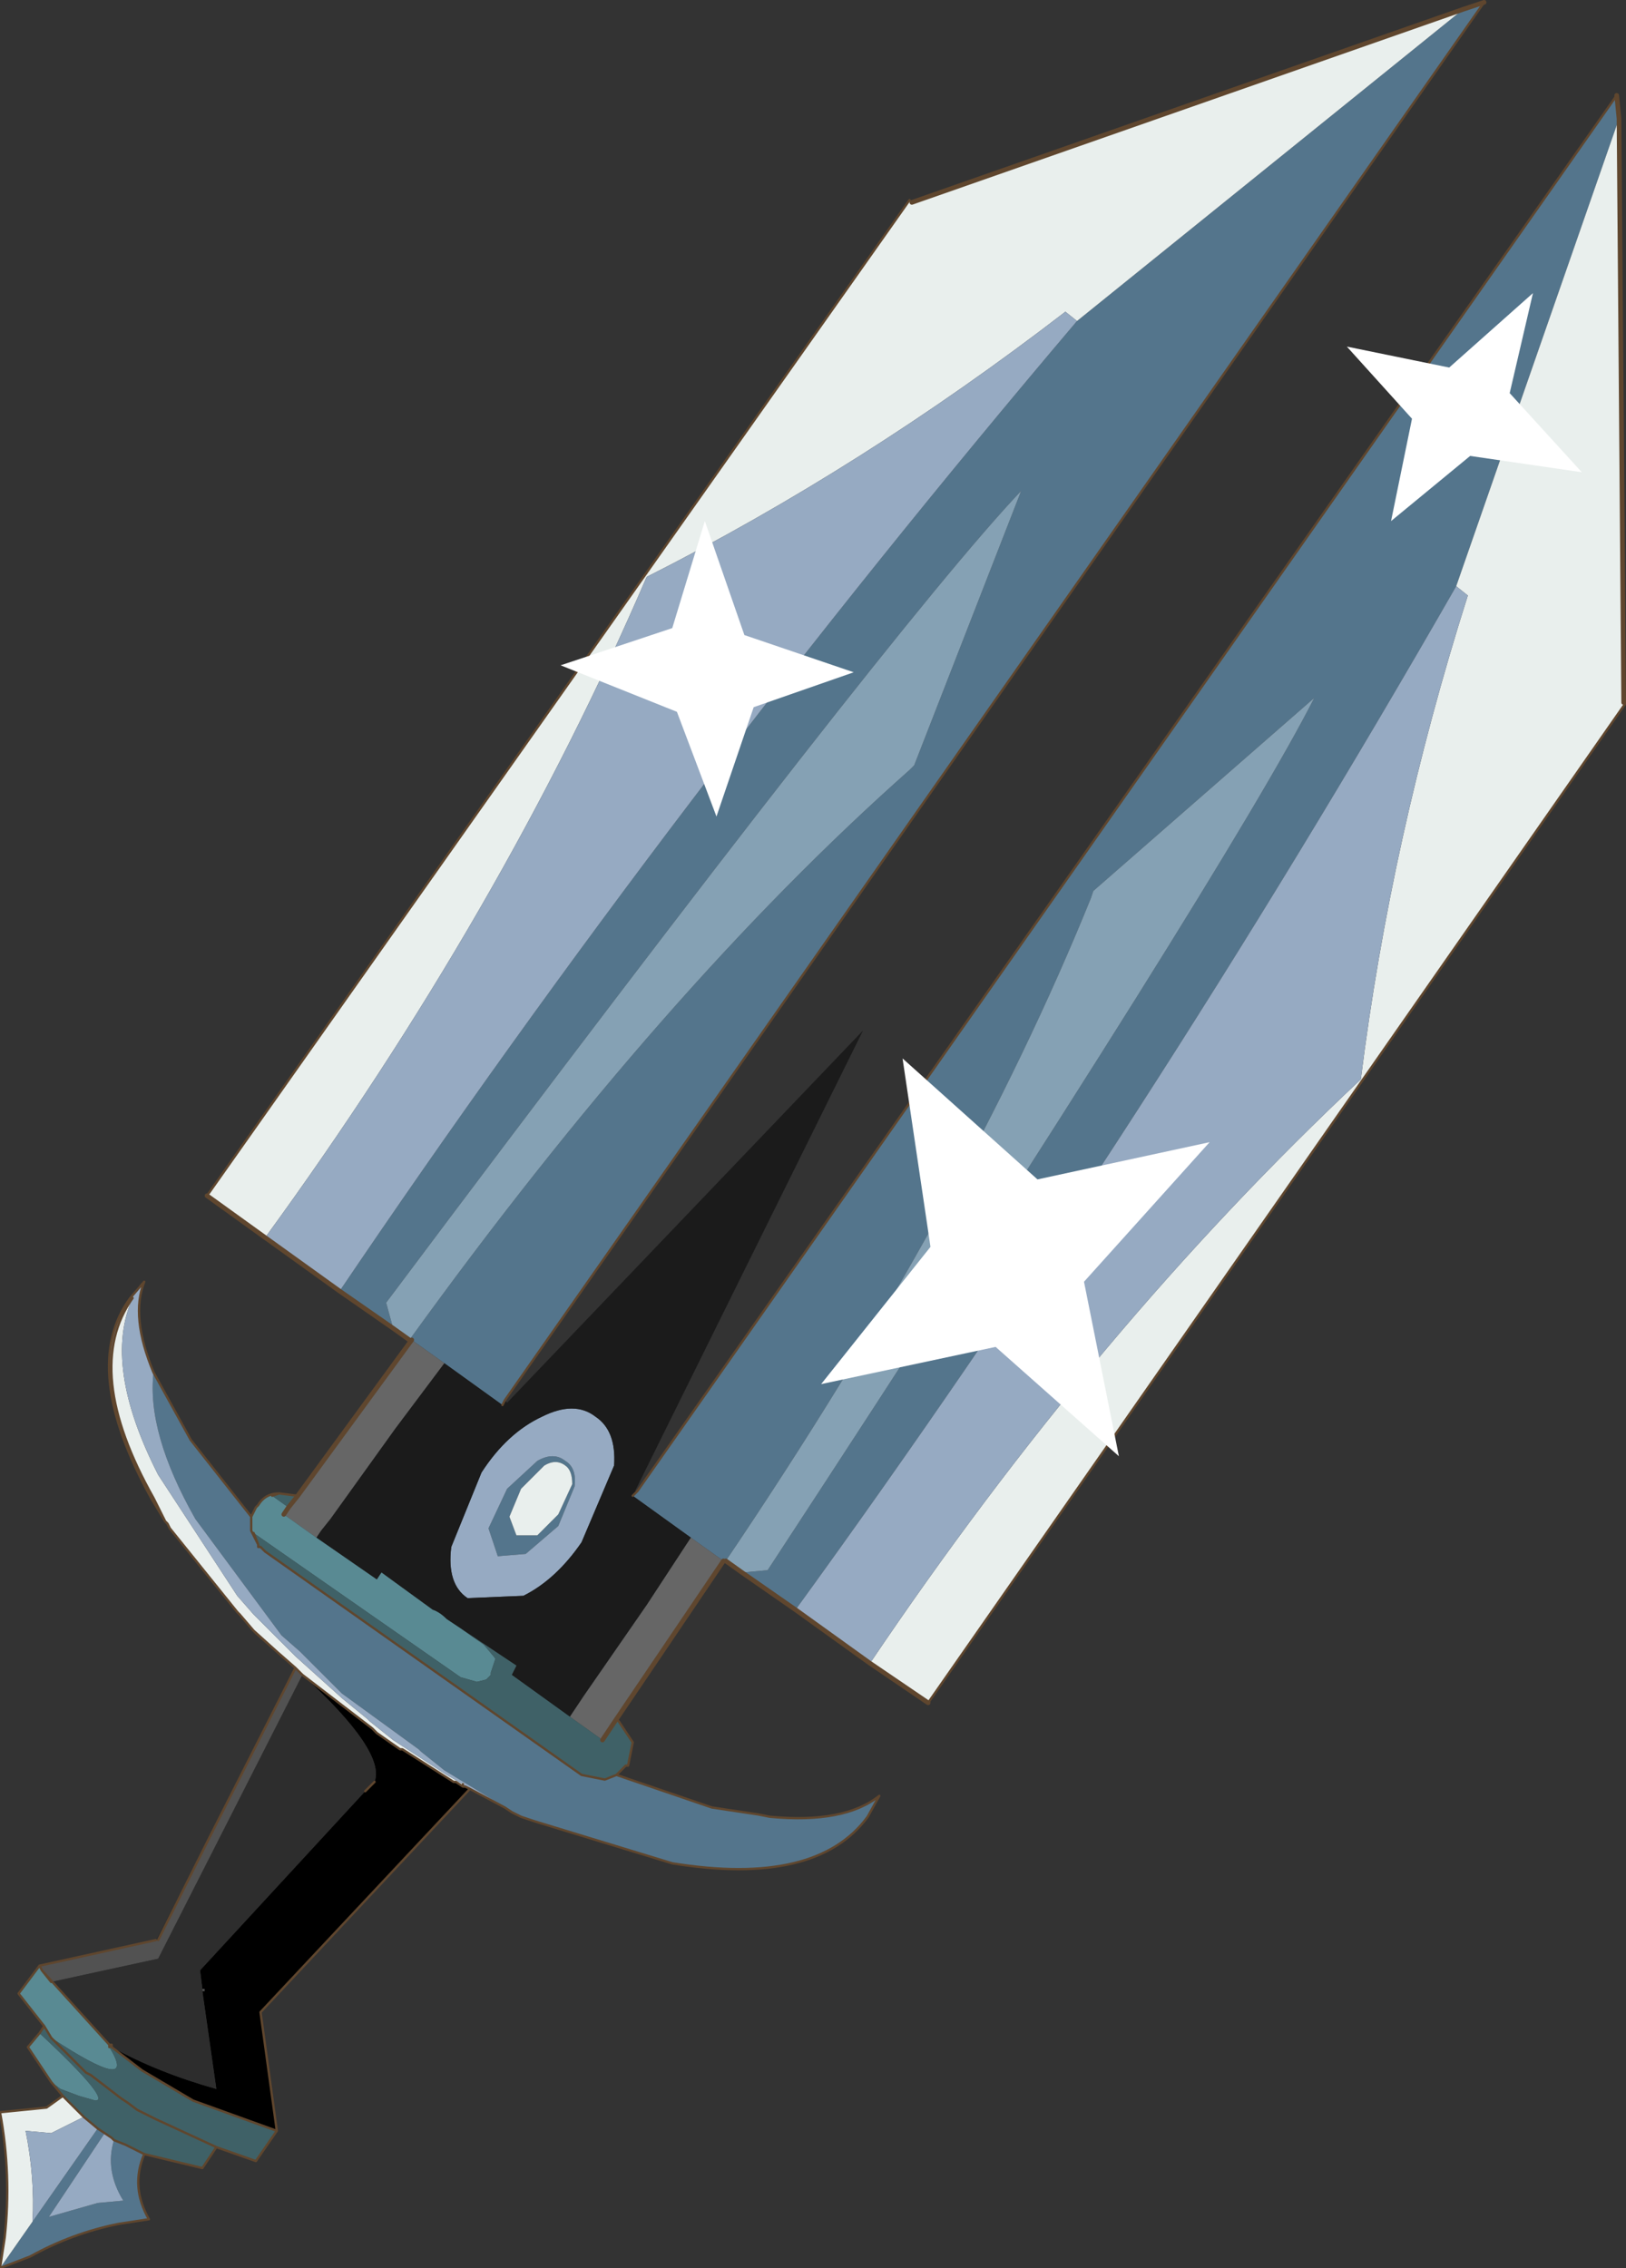 <?xml version="1.0" encoding="UTF-8" standalone="no"?>
<svg xmlns:xlink="http://www.w3.org/1999/xlink" height="48.75px" width="34.95px" xmlns="http://www.w3.org/2000/svg">
  <rect width="100%" height="100%" fill="#333333" stroke="none"/>
  <g transform="matrix(1.0, 0.0, 0.0, 1.0, 17.45, 24.4)">
    <path d="M14.0 -24.2 L14.45 -24.35 -6.6 5.7 -6.65 5.8 -7.9 4.9 -8.6 4.4 -8.65 4.4 Q-3.2 -3.15 2.1 -7.85 L2.2 -7.95 4.5 -13.85 Q1.75 -10.95 -9.15 3.6 L-9.0 4.15 -10.15 3.35 Q-2.95 -7.3 5.7 -17.5 L14.0 -24.2 M17.3 -22.35 L17.35 -21.85 13.85 -11.8 Q7.2 -0.2 -0.35 10.2 L-1.5 9.4 -0.95 9.35 Q9.0 -5.85 10.8 -9.4 L6.05 -5.25 6.0 -5.1 Q3.35 1.45 -1.85 9.15 L-1.9 9.15 -2.6 8.65 -3.85 7.75 -3.75 7.65 17.3 -22.35 M-4.2 13.75 L-2.15 14.45 -1.15 14.6 -0.9 14.65 Q0.7 14.8 1.45 14.2 L1.2 14.65 Q0.1 16.15 -3.0 15.65 L-5.95 14.75 -6.25 14.65 -6.45 14.55 -6.6 14.45 -6.75 14.35 -7.9 13.65 -8.4 13.25 -8.45 13.2 -10.1 12.0 -11.0 11.1 -11.4 10.75 -13.25 8.25 Q-14.3 6.4 -14.15 5.1 L-13.35 6.55 -12.05 8.2 -12.05 8.5 -11.9 8.8 -11.9 8.85 -11.85 8.85 -11.75 8.95 -4.95 13.75 -4.45 13.85 -4.2 13.75 M-14.35 21.9 Q-14.65 22.6 -14.25 23.3 L-14.9 23.4 Q-15.9 23.6 -16.8 24.1 L-17.45 24.35 -16.75 23.35 -15.35 21.35 -15.2 21.45 -16.4 23.25 -15.35 22.95 -14.8 22.9 Q-15.2 22.25 -15.0 21.6 L-14.75 21.7 -14.35 21.9 M-5.3 7.1 Q-5.5 6.95 -5.75 7.1 L-6.25 7.6 -6.5 8.2 -6.35 8.6 -5.9 8.6 -5.45 8.15 -5.15 7.5 Q-5.15 7.2 -5.3 7.1 M-5.3 7.0 Q-5.05 7.15 -5.1 7.55 L-5.45 8.4 -6.15 9.0 -6.75 9.05 -6.95 8.45 -6.55 7.6 -5.9 7.0 Q-5.55 6.8 -5.3 7.0" fill="#54758c" fill-rule="evenodd" stroke="none"/>
    <path d="M14.0 -24.2 L5.7 -17.5 5.45 -17.7 Q1.1 -14.35 -3.55 -12.0 -6.65 -4.8 -11.75 2.2 L-13.0 1.3 2.1 -20.1 2.15 -20.05 14.0 -24.2 M13.85 -11.8 L17.35 -21.85 17.45 -9.3 17.5 -9.3 2.5 12.2 1.25 11.35 Q6.1 4.15 11.8 -1.2 12.45 -6.4 14.1 -11.6 L13.85 -11.8 M-17.45 24.35 L-17.35 23.7 Q-17.2 22.35 -17.45 21.0 L-16.45 20.9 -16.1 20.65 -15.8 20.95 -15.65 21.1 -16.35 21.45 -16.9 21.4 Q-16.7 22.4 -16.75 23.35 L-17.45 24.35 M-11.1 11.45 L-11.5 11.1 -11.95 10.7 -12.0 10.65 -12.3 10.3 -12.35 10.25 -13.8 8.45 -13.85 8.35 -13.9 8.3 -14.15 7.8 Q-15.7 5.05 -14.6 3.5 -15.25 4.95 -14.05 7.3 L-12.35 9.9 -12.0 10.3 -11.1 11.2 -10.1 12.1 -9.55 12.55 -9.5 12.6 -9.0 13.0 -7.85 13.75 -7.5 13.95 -7.5 14.0 -7.65 13.9 -7.7 13.9 -8.8 13.2 -8.85 13.2 -9.35 12.85 -9.45 12.75 -10.95 11.6 -11.0 11.55 -11.1 11.45 M-5.3 7.1 Q-5.15 7.2 -5.15 7.5 L-5.45 8.15 -5.9 8.6 -6.35 8.6 -6.5 8.2 -6.25 7.6 -5.75 7.1 Q-5.5 6.95 -5.3 7.1 M-12.0 10.65 L-11.5 11.1 -12.0 10.65" fill="#e9efed" fill-rule="evenodd" stroke="none"/>
    <path d="M5.7 -17.5 Q-2.95 -7.3 -10.15 3.35 L-11.75 2.2 Q-6.65 -4.8 -3.55 -12.0 1.1 -14.35 5.45 -17.7 L5.7 -17.5 M-0.35 10.2 Q7.2 -0.2 13.85 -11.8 L14.1 -11.6 Q12.45 -6.4 11.8 -1.2 6.1 4.15 1.25 11.35 L-0.35 10.2 M-6.6 14.45 L-7.35 14.05 -7.45 14.0 -7.5 14.0 -7.5 13.95 -7.85 13.75 -9.0 13.0 -9.5 12.6 -9.55 12.55 -10.1 12.1 -11.1 11.2 -12.0 10.3 -12.35 9.9 -14.05 7.3 Q-15.25 4.95 -14.6 3.5 -15.7 5.05 -14.15 7.8 L-13.9 8.3 -14.2 7.8 Q-15.75 5.0 -14.65 3.5 L-14.35 3.15 Q-14.65 3.9 -14.15 5.1 -14.3 6.4 -13.25 8.25 L-11.4 10.75 -11.0 11.1 -10.1 12.0 -8.45 13.2 -8.4 13.25 -7.9 13.65 -6.75 14.35 -6.6 14.45 M-5.3 7.0 Q-5.55 6.8 -5.9 7.0 L-6.55 7.6 -6.95 8.45 -6.75 9.05 -6.15 9.0 -5.45 8.4 -5.1 7.55 Q-5.05 7.15 -5.3 7.0 M-7.4 9.95 Q-7.85 9.65 -7.75 8.85 L-7.1 7.25 Q-6.55 6.4 -5.8 6.05 -5.1 5.7 -4.65 6.05 -4.2 6.35 -4.25 7.1 L-4.95 8.75 Q-5.5 9.55 -6.2 9.9 L-7.4 9.95 M-15.2 21.45 L-15.05 21.55 -15.0 21.6 Q-15.2 22.25 -14.8 22.9 L-15.35 22.95 -16.4 23.25 -15.2 21.45 M-15.65 21.1 L-15.35 21.35 -16.75 23.35 Q-16.7 22.4 -16.9 21.4 L-16.35 21.45 -15.65 21.1" fill="#96aac2" fill-rule="evenodd" stroke="none"/>
    <path d="M-9.0 4.15 L-9.15 3.6 Q1.75 -10.95 4.5 -13.85 L2.2 -7.95 2.1 -7.85 Q-3.2 -3.15 -8.65 4.4 L-9.0 4.15 M-1.85 9.15 Q3.35 1.45 6.0 -5.1 L6.05 -5.25 10.8 -9.4 Q9.0 -5.85 -0.95 9.35 L-1.5 9.4 -1.85 9.15" fill="#85a1b4" fill-rule="evenodd" stroke="none"/>
    <path d="M-7.9 4.9 L-6.65 5.8 -6.6 5.7 -6.55 5.75 1.1 -2.25 -3.8 7.65 -3.75 7.65 -3.85 7.75 -2.6 8.65 -3.55 10.1 -4.9 12.05 -5.2 12.5 -6.45 11.6 -6.35 11.4 -7.55 10.6 -7.85 10.4 Q-8.0 10.25 -8.15 10.2 L-9.25 9.4 -9.35 9.55 -10.65 8.65 -10.55 8.5 -10.35 8.25 -8.95 6.3 -7.9 4.9 M-7.4 9.95 L-6.2 9.9 Q-5.5 9.55 -4.95 8.75 L-4.25 7.1 Q-4.2 6.35 -4.65 6.05 -5.1 5.7 -5.8 6.05 -6.55 6.4 -7.1 7.25 L-7.75 8.85 Q-7.85 9.65 -7.4 9.95" fill="#1b1b1b" fill-rule="evenodd" stroke="none"/>
    <path d="M-8.6 4.4 L-7.9 4.9 -8.95 6.3 -10.35 8.25 -10.55 8.5 -10.65 8.65 -11.35 8.15 -11.25 8.0 -11.05 7.75 -8.6 4.4 M-2.6 8.65 L-1.9 9.15 -4.2 12.55 -4.5 13.0 -5.2 12.5 -4.9 12.05 -3.55 10.1 -2.6 8.65" fill="#666666" fill-rule="evenodd" stroke="none"/>
    <path d="M-16.35 20.35 L-16.85 19.6 -16.6 19.3 Q-15.05 20.75 -15.4 20.75 L-15.75 20.65 -16.15 20.5 -16.35 20.35 M-16.5 19.15 L-17.05 18.45 -16.6 17.85 -16.55 17.95 -15.1 19.55 -15.1 19.6 Q-14.45 20.65 -16.35 19.4 L-16.5 19.15 M-12.05 8.2 L-11.95 8.0 -11.9 7.95 Q-11.75 7.7 -11.45 7.7 L-11.6 7.75 -11.25 8.0 -11.35 8.15 -10.65 8.65 -9.35 9.55 -9.25 9.4 -8.15 10.2 Q-8.0 10.25 -7.85 10.4 L-7.55 10.6 -7.05 10.95 -6.8 11.25 -6.9 11.55 -6.9 11.6 -7.0 11.7 -7.2 11.75 -7.55 11.65 -12.0 8.55 -11.9 8.8 -12.05 8.5 -12.05 8.2" fill="#598a93" fill-rule="evenodd" stroke="none"/>
    <path d="M-11.5 21.4 L-11.95 22.05 -12.8 21.75 -13.1 22.2 -14.35 21.9 -14.75 21.7 -15.0 21.6 -15.05 21.55 -15.2 21.45 -15.35 21.35 -15.65 21.1 -15.8 20.95 -16.1 20.65 -16.35 20.35 -16.15 20.5 -15.75 20.65 -15.4 20.75 Q-15.05 20.75 -16.6 19.3 L-16.5 19.15 -16.35 19.4 Q-14.45 20.65 -15.1 19.6 L-15.05 19.55 -15.05 19.6 -14.4 20.1 -13.3 20.75 -11.5 21.4 M-11.45 7.7 L-11.05 7.75 -11.25 8.0 -11.6 7.75 -11.45 7.7 M-7.55 10.6 L-6.35 11.4 -6.45 11.6 -5.2 12.5 -4.5 13.0 -4.2 12.55 -4.15 12.6 -3.85 13.05 -3.95 13.55 -4.0 13.55 -4.2 13.75 -4.45 13.85 -4.95 13.75 -11.75 8.95 -11.85 8.85 -11.9 8.85 -11.9 8.8 -12.0 8.55 -7.55 11.65 -7.2 11.75 -7.0 11.7 -6.9 11.6 -6.9 11.55 -6.8 11.25 -7.05 10.95 -7.55 10.6 M-12.8 21.75 L-14.1 21.15 -14.5 20.95 -14.7 20.8 -14.85 20.7 -15.5 20.2 -15.6 20.15 -16.35 19.4 -15.6 20.15 -15.5 20.2 -14.85 20.7 -14.7 20.8 -14.5 20.95 -14.1 21.15 -12.8 21.75" fill="#3f6167" fill-rule="evenodd" stroke="none"/>
    <path d="M-16.6 17.85 L-14.1 17.3 -14.05 17.3 -12.95 15.1 -11.1 11.45 -11.0 11.55 -10.95 11.6 -14.05 17.7 -16.35 18.2 -16.55 17.95 -16.6 17.85 M-13.1 18.35 L-13.05 18.35 -13.05 18.4 -13.1 18.4 -13.1 18.35" fill="#525252" fill-rule="evenodd" stroke="none"/>
    <path d="M-7.35 14.05 L-11.85 18.85 -11.5 21.4 -13.3 20.75 -14.4 20.1 -15.05 19.6 Q-14.05 20.15 -12.8 20.5 L-13.1 18.4 -13.05 18.4 -13.05 18.35 -13.1 18.35 -13.15 17.95 -9.6 14.1 -9.4 13.9 Q-9.15 13.25 -10.95 11.6 L-9.45 12.75 -9.35 12.85 -8.85 13.2 -8.8 13.2 -7.7 13.9 -7.65 13.9 -7.5 14.0 -7.45 14.0 -7.35 14.05" fill="#000000" fill-rule="evenodd" stroke="none"/>
    <path d="M-14.1 17.3 L-12.95 15.1 -14.05 17.3 -14.1 17.3 M-9.6 14.1 L-13.15 17.95 -13.1 18.35 -13.1 18.4 -12.8 20.5 Q-14.05 20.15 -15.05 19.6 L-15.05 19.55 -15.1 19.55 -16.55 17.95 -16.35 18.2 -14.05 17.7 -10.95 11.6 Q-9.15 13.25 -9.4 13.9 L-9.6 14.1" fill="#2d2d2d" fill-rule="evenodd" stroke="none"/>
    <path d="M14.45 -24.35 L14.0 -24.2 2.15 -20.05 M-10.15 3.35 L-9.0 4.15 -8.65 4.4 M17.35 -21.85 L17.3 -22.35 M-1.5 9.4 L-0.35 10.2 1.25 11.35 2.5 12.2 M17.35 -21.85 L17.45 -9.3 M-11.75 2.2 L-10.15 3.35 M-11.05 7.75 L-8.6 4.4 M-4.2 12.55 L-4.5 13.0 M-1.5 9.4 L-1.85 9.15 M-11.35 8.15 L-11.25 8.0 -11.05 7.75 M-11.75 2.2 L-13.0 1.3 M-1.9 9.15 L-4.2 12.55" fill="none" stroke="#5f462e" stroke-linecap="round" stroke-linejoin="round" stroke-width="0.1"/>
    <path d="M-6.65 5.8 L-6.6 5.7 14.45 -24.35 M17.3 -22.35 L-3.75 7.65 -3.85 7.75 M17.5 -9.3 L2.5 12.2 M-4.2 13.75 L-2.15 14.45 -1.15 14.6 -0.9 14.65 Q0.7 14.8 1.45 14.2 L1.2 14.65 Q0.1 16.15 -3.0 15.65 L-5.95 14.75 -6.25 14.65 -6.45 14.55 -6.6 14.45 -7.35 14.05 -11.85 18.85 -11.5 21.4 -11.95 22.05 -12.8 21.75 -13.1 22.2 -14.35 21.9 Q-14.65 22.6 -14.25 23.3 L-14.9 23.4 Q-15.9 23.6 -16.8 24.1 L-17.45 24.35 -17.35 23.7 Q-17.2 22.35 -17.45 21.0 L-16.45 20.9 -16.1 20.65 -16.35 20.35 -16.85 19.6 -16.6 19.3 -16.5 19.15 -17.05 18.45 -16.6 17.85 -14.1 17.3 M-12.95 15.1 L-11.1 11.45 -11.5 11.1 -11.95 10.7 -12.0 10.65 -12.3 10.3 -12.35 10.25 -13.8 8.45 -13.85 8.35 -13.9 8.3 -14.2 7.8 Q-15.75 5.0 -14.65 3.5 L-14.35 3.15 Q-14.65 3.9 -14.15 5.1 L-13.35 6.55 -12.05 8.2 -11.95 8.0 -11.9 7.95 Q-11.75 7.7 -11.45 7.7 L-11.05 7.75 M-12.0 8.55 L-11.9 8.8 -11.9 8.85 -11.85 8.85 -11.75 8.95 -4.95 13.75 -4.45 13.85 -4.2 13.75 -4.0 13.55 -3.95 13.55 -3.85 13.05 -4.15 12.6 -4.2 12.55 M-11.6 7.75 L-11.45 7.7 M-13.0 1.3 L2.1 -20.1 M-11.9 8.8 L-12.05 8.5 -12.05 8.2 M-14.6 3.5 Q-15.7 5.05 -14.15 7.8 L-13.9 8.3 M-11.1 11.45 L-11.0 11.55 -10.95 11.6 -9.45 12.75 -9.35 12.85 -8.85 13.2 -8.8 13.2 -7.7 13.9 -7.65 13.9 -7.5 14.0 -7.5 13.95 M-11.5 11.1 L-12.0 10.65 M-15.05 19.6 L-14.4 20.1 -13.3 20.75 -11.5 21.4 M-14.05 17.3 L-12.95 15.1 M-16.55 17.95 L-16.35 18.2 M-9.4 13.9 L-9.6 14.1 M-16.55 17.95 L-16.6 17.85 M-16.35 19.4 L-15.6 20.15 -15.5 20.2 -14.85 20.7 -14.7 20.8 -14.5 20.95 -14.1 21.15 -12.8 21.75 M-15.35 21.35 L-15.2 21.45 -15.05 21.55 -15.0 21.6 -14.75 21.7 -14.35 21.9 M-16.1 20.65 L-15.8 20.95 -15.65 21.1 -15.35 21.35 M-16.5 19.15 L-16.35 19.4 M-15.1 19.6 L-15.1 19.55 -16.55 17.95 M-15.05 19.55 L-15.05 19.6 M-15.05 19.55 L-15.1 19.55 M-7.35 14.05 L-7.45 14.0 -7.5 14.0" fill="none" stroke="#5f462e" stroke-linecap="round" stroke-linejoin="round" stroke-width="0.05"/>
    <path d="M15.0 -15.95 L16.55 -14.25 14.15 -14.6 12.45 -13.2 12.9 -15.4 11.5 -16.95 13.7 -16.5 15.5 -18.1 15.0 -15.95 M5.85 3.15 L6.6 6.9 3.95 4.55 0.2 5.35 2.55 2.4 1.95 -1.65 4.85 0.95 8.55 0.15 5.85 3.15 M-2.3 -13.2 L-1.45 -10.75 0.9 -9.95 -1.25 -9.2 -2.05 -6.85 -2.9 -9.1 -5.4 -10.1 -3.0 -10.9 -2.3 -13.2" fill="#ffffff" fill-rule="evenodd" stroke="none"/>
  </g>
</svg>
